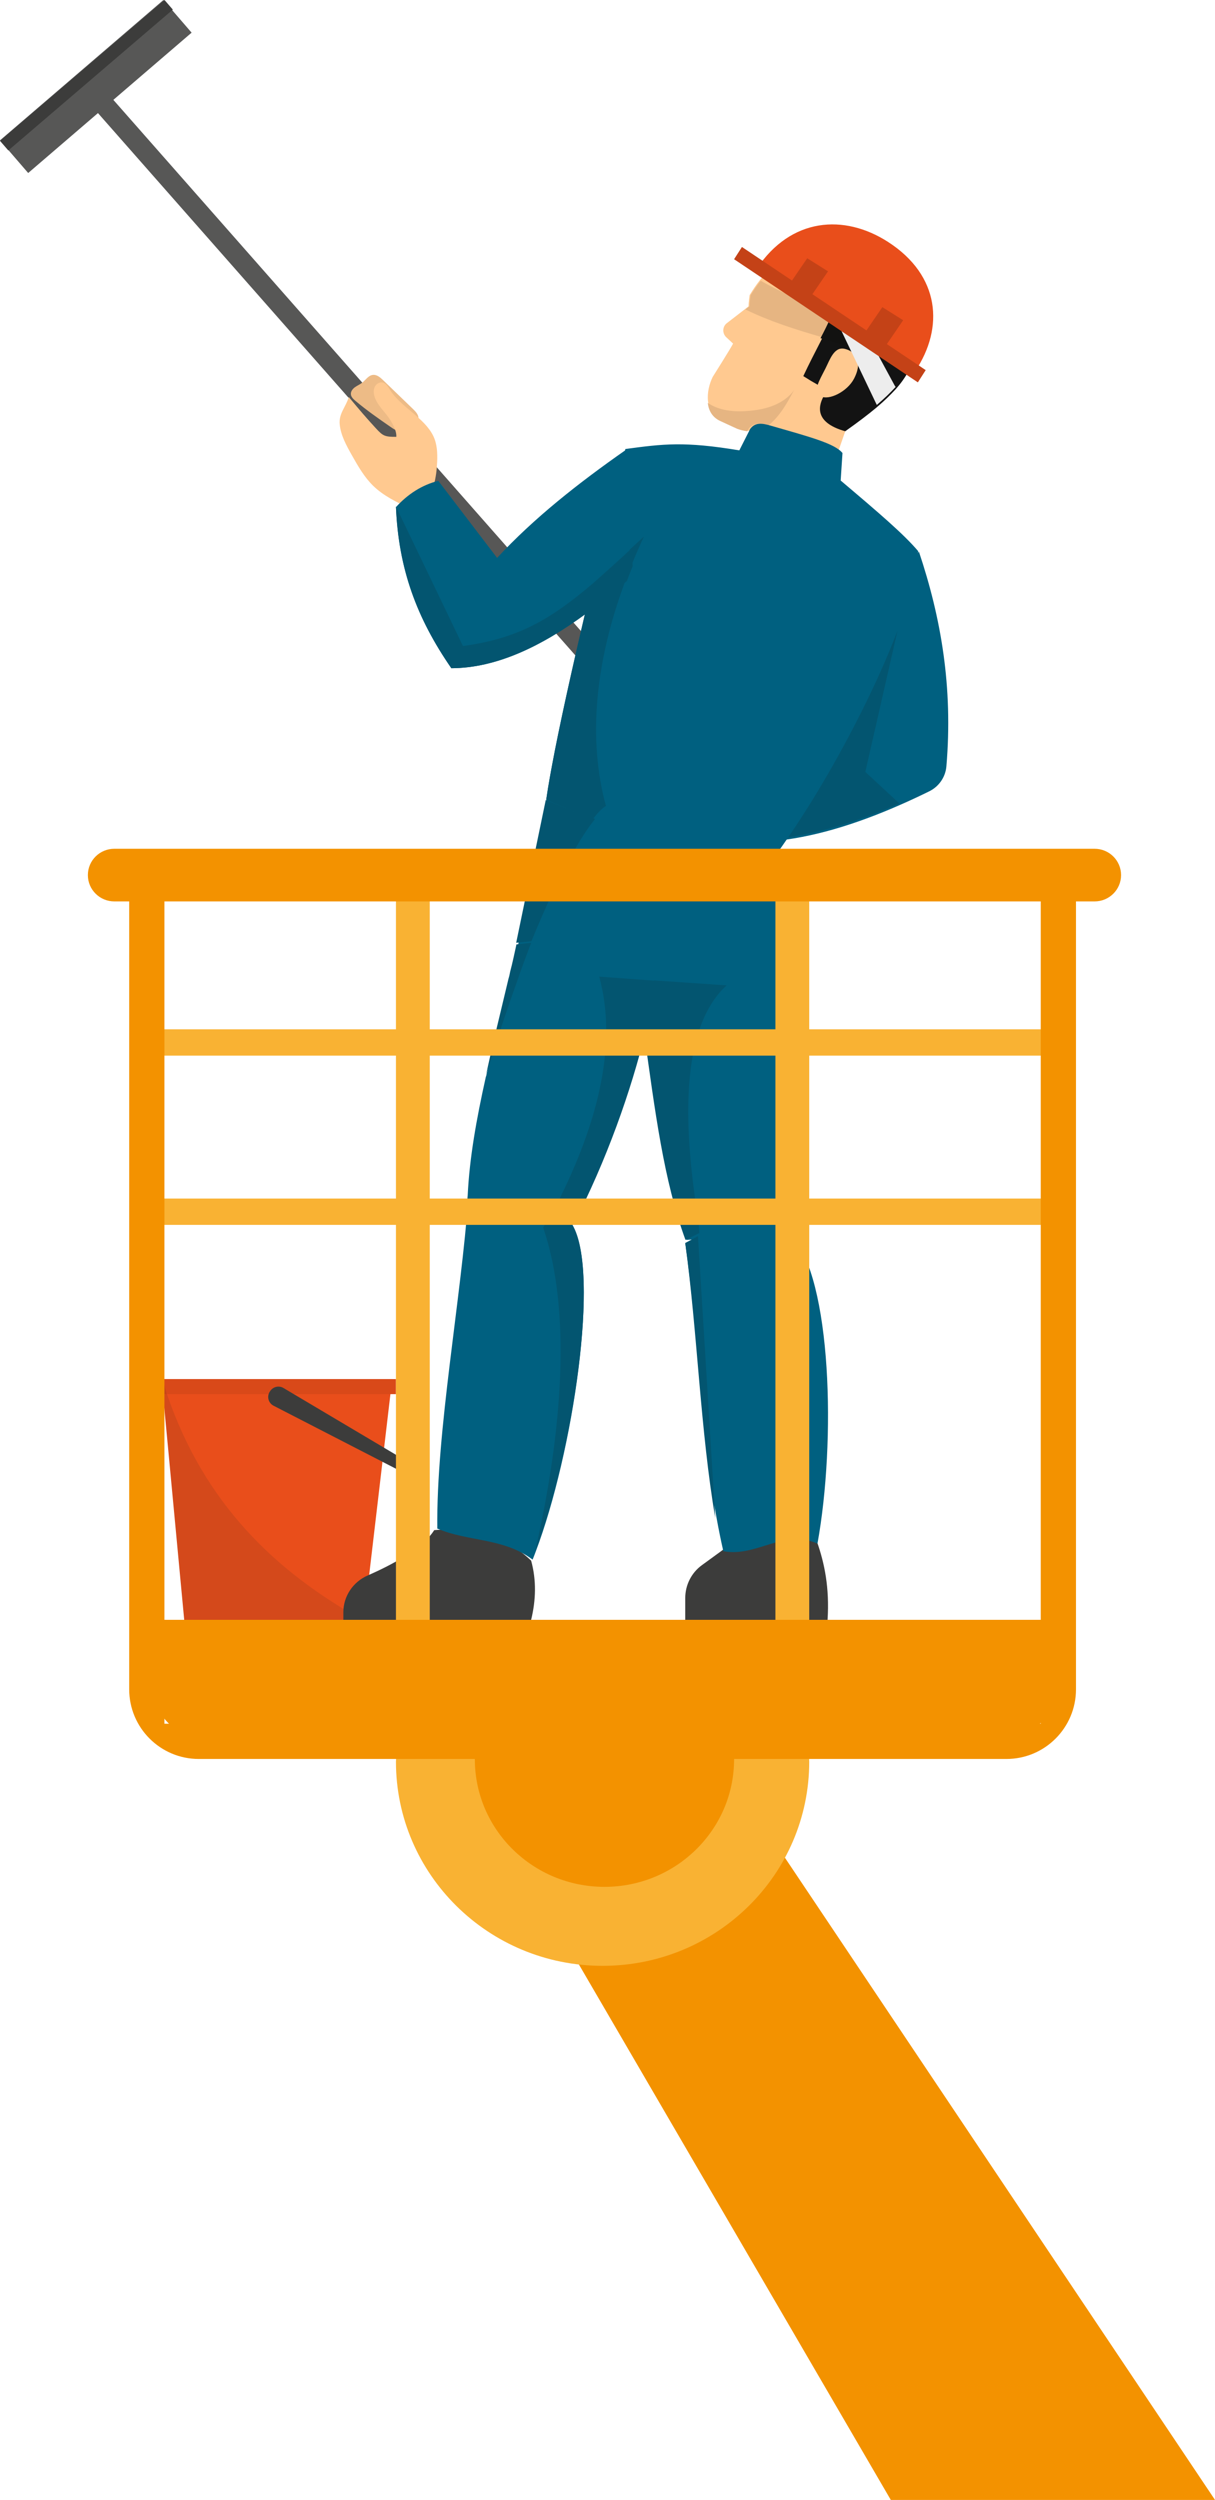 <svg width="284" height="584" viewBox="0 0 284 584" fill="none" xmlns="http://www.w3.org/2000/svg">
<path d="M43.452 378.398H85.062L91.673 322.165H38.102L43.452 378.398Z" fill="#E94E1B"/>
<path d="M37.224 325.68H92.551V322.165H37.224V325.68Z" fill="#D94919"/>
<path d="M92.833 343.253L63.942 328.386C62.712 327.756 62.317 326.195 63.087 325.057L63.172 324.935C63.853 323.928 65.209 323.623 66.256 324.245L94.308 340.891L92.833 343.253Z" fill="#3C3C3B"/>
<path d="M84.647 378.398H43.057L38.102 325.68H39.034C47.712 351.156 64.296 367.06 84.647 378.398Z" fill="#D4491B"/>
<path d="M38.981 325.68H38.362L38.102 322.165C38.382 323.359 38.674 324.532 38.981 325.68Z" fill="#C64519"/>
<path d="M284 584H208.219L114.506 423.209H176.256L284 584Z" fill="#F39200"/>
<path d="M92.63 410.029C92.613 410.534 92.551 411.022 92.551 411.531C92.551 437.875 114.176 459.233 140.85 459.233C167.529 459.233 189.154 437.875 189.154 411.531C189.154 411.022 189.092 410.534 189.076 410.029H92.63Z" fill="#F9B233"/>
<path d="M185.922 210.818C186.638 210.974 187.416 210.802 188.009 210.284C188.993 209.416 189.088 207.92 188.223 206.937L25.233 21.894C24.365 20.908 22.866 20.813 21.882 21.681C20.898 22.544 20.804 24.04 21.668 25.023L184.658 210.07C185.004 210.461 185.449 210.711 185.922 210.818Z" fill="#575756"/>
<path d="M80.256 378.398H124.154C125.271 373.782 125.41 369.175 124.154 364.579C118.35 359.023 110.776 356.683 101.491 357.454C98.745 361.844 91.257 365.721 85.95 368.041C82.489 369.554 80.256 372.919 80.256 376.643V378.398Z" fill="#3C3C3B"/>
<path d="M160.173 378.398H193.44C193.912 370.919 192.734 365.2 190.979 360.206C185.387 356.911 177.969 357.754 169.047 362.004L164.037 365.654C161.613 367.423 160.173 370.272 160.173 373.305V378.398Z" fill="#3C3C3B"/>
<path d="M118.897 229.63C118.897 229.63 119.673 229.672 121.055 229.713C126.192 229.921 139.809 230.457 152.811 230.909C167.363 231.449 181.144 231.86 181.226 231.569C183.954 223.855 183.343 210.823 180.775 199.559L141.848 188.258L140.786 187.926L127.784 186.855L121.138 220.596L120.284 223.897C120.038 224.972 119.792 226.043 119.509 227.073L119.304 228.065C119.14 228.601 119.021 229.095 118.897 229.63Z" fill="#006080"/>
<path d="M149.635 229.622C149.705 230.132 149.775 230.642 149.849 231.153C150.3 234.378 150.729 237.537 151.134 240.619C153.636 259.485 155.598 275.738 160.47 289.656L163.675 289.429L185.358 287.874C188.157 264.75 185.478 245.473 181.761 231.21V231.202C174.37 223.131 164.521 223.131 153.541 227.796V227.808C153.004 228.022 152.468 228.256 151.931 228.507C151.171 228.861 150.407 229.231 149.635 229.622Z" fill="#006080"/>
<path d="M160.173 290.38C163.152 311.271 163.852 334.176 167.494 354.594C167.971 357.228 168.494 359.821 169.074 362.369C172.531 363.026 175.7 362.048 178.844 361.07C182.782 359.846 186.683 358.621 191.078 360.602C195.42 336.76 194.412 298.64 184.976 288.601C177.453 280.387 173.416 283.35 163.272 288.753C162.296 289.275 161.263 289.822 160.173 290.38Z" fill="#006080"/>
<path d="M109.237 280.531L113.114 281.763L127.477 286.222L132.948 287.898C133.273 287.244 133.601 286.63 133.967 285.975C141.68 271.081 147.558 254.346 150.782 240.93C151.554 237.615 152.207 234.465 152.659 231.64L152.778 230.862C152.901 230.207 152.983 229.552 153.065 228.897L153.148 228.082C150.494 221.127 144.251 219.364 136.661 219.364C133.519 219.364 130.172 219.653 126.701 220.019C125.966 220.101 125.235 220.184 124.5 220.266C123.358 220.39 122.212 220.513 121.07 220.633H120.947C120.705 221.74 120.458 222.844 120.216 223.906C119.969 224.973 119.723 226.035 119.44 227.057L119.234 228.041C119.07 228.572 118.951 229.062 118.828 229.593C116.951 237.285 115.156 244.488 113.644 251.36L113.562 251.566C111.361 261.424 109.726 270.591 109.319 279.304C109.278 279.716 109.237 280.124 109.237 280.531Z" fill="#006080"/>
<path d="M102.22 357.087C109.364 360.169 117.653 359.195 124.494 364.34C124.74 363.736 124.986 363.119 125.216 362.478C133.933 339.511 140.314 297.004 133.772 286.254V286.241C132.549 284.121 131.375 282.436 130.164 281.134C126.217 276.868 121.911 276.654 114.546 278.327C113.02 278.668 111.353 279.095 109.541 279.593L109.481 279.605C107.806 303.378 101.95 334.272 102.22 357.087Z" fill="#006080"/>
<path d="M160.227 289.656C155.159 275.841 153.113 259.706 150.513 240.985C150.517 240.976 150.517 240.968 150.521 240.96C151.329 237.671 152.013 234.545 152.486 231.742L152.61 230.97C152.739 230.325 152.825 229.675 152.911 229.029L169.833 230.194C169.042 230.925 168.294 231.726 167.615 232.6C160.179 242.084 159.161 260.196 163.274 285.235L163.463 288.038C162.445 288.556 161.366 289.1 160.227 289.656Z" fill="#035570"/>
<path d="M167.198 354.675C163.703 334.239 163.032 311.315 160.173 290.406C161.219 289.846 162.211 289.299 163.147 288.777L163.237 290.179L167.198 354.675Z" fill="#035570"/>
<path d="M133.995 286.141V286.129C132.748 284.005 131.549 282.318 130.314 281.013C138.422 264.91 144.006 247.226 140.765 231.106C140.563 230.122 140.337 229.126 140.065 228.151L151.64 228.994L153.139 229.101H153.147C153.065 229.752 152.983 230.406 152.859 231.056L152.74 231.834C152.287 234.657 151.632 237.806 150.858 241.118C150.854 241.127 150.854 241.135 150.85 241.143C150.85 241.131 150.845 241.123 150.845 241.11C147.617 254.547 141.724 271.256 133.995 286.129V286.141Z" fill="#035570"/>
<path d="M125.045 362.583C131.532 334.203 133.601 306.252 126.971 286.772L127.266 286.24C128.225 284.477 129.159 282.677 130.069 280.869C131.298 282.178 132.491 283.87 133.732 286V286.013C135.638 289.113 136.466 294.842 136.462 301.984C136.457 319.714 131.356 346.137 125.045 362.583Z" fill="#035570"/>
<path d="M180.372 196.52C189.534 195.734 199.576 192.787 210.35 188.049C212.612 187.061 214.907 185.991 217.231 184.846C219.496 183.721 221.012 181.505 221.216 179.013C222.782 160.431 219.954 144.284 214.79 128.864L202.853 145.003L202.624 145.524L180.372 196.52Z" fill="#006080"/>
<path d="M183.885 195.641C185.012 194.023 186.139 192.356 187.258 190.648C196.228 176.994 204.658 160.893 209.791 147.316L202.266 180.32L210.231 187.703C200.866 191.748 192.051 194.473 183.885 195.641Z" fill="#035570"/>
<path d="M84.643 89.414C85.475 88.767 86.106 87.699 87.156 87.579C88.082 87.472 88.886 88.169 89.557 88.816C91.892 91.071 94.228 93.326 96.567 95.578C97.226 96.217 97.943 97.004 97.803 97.911C97.683 98.707 96.95 99.243 96.279 99.688C95.447 100.236 94.541 100.805 93.548 100.743C92.704 100.694 91.962 100.195 91.266 99.713C88.47 97.775 85.665 95.833 83.066 93.632C82.588 93.228 82.082 92.753 82.02 92.127C81.95 91.467 82.411 90.857 82.951 90.465C83.486 90.074 84.116 89.822 84.643 89.414Z" fill="#EDBB86"/>
<path d="M92.633 102.05C89.939 102.07 89.496 101.832 87.877 100.074C85.11 97.078 84.307 96.061 81.535 92.76C80.781 95.164 79.158 96.621 79.403 99.127C79.658 101.712 80.961 104.058 82.232 106.318C83.667 108.862 85.131 111.438 87.213 113.475C89.611 115.817 92.694 117.299 95.716 118.744C96.257 119.003 96.835 119.266 97.429 119.184C98.081 119.089 98.594 118.591 99.012 118.085C101.307 115.295 102.033 111.52 102.185 107.903C102.275 105.836 102.18 103.688 101.27 101.832C99.175 97.559 93.772 95.147 91.202 91.147C90.739 90.427 90.288 89.558 89.46 89.361C88.701 89.184 87.906 89.702 87.578 90.406C87.25 91.114 87.32 91.945 87.558 92.686C88.058 94.258 89.242 95.497 90.271 96.786C91.296 98.078 92.776 100.403 92.633 102.05Z" fill="#FFC990"/>
<path d="M172.468 106.876L192.69 114.806L199.692 94.648L182.789 85.811L172.468 106.876Z" fill="#FFC990"/>
<path d="M165.495 93.707C165.682 95.52 166.513 97.162 168.355 98.073L172.402 100.003C173.763 100.528 175.501 100.788 177.384 100.743H177.397C182.557 100.556 188.851 97.979 191.789 92.016L192.004 92.114L192.066 92.142C195.062 93.528 198.174 98.747 199.962 96.093C201.94 93.163 207.824 90.415 210.377 86.525C219.614 68.121 207.642 63.17 200.802 59.601C195.153 56.963 188.45 56.792 182.553 60.812C180.802 61.999 179.114 63.564 177.546 65.552C176.735 66.58 175.977 67.698 175.224 68.946C175.005 70.34 174.959 71.579 174.959 71.579L174.02 72.307L169.832 75.543C168.798 76.408 168.814 77.989 169.853 78.871L171.355 80.27C170.726 81.493 166.596 88.037 166.596 88.037C165.798 89.647 165.268 91.776 165.495 93.707Z" fill="#FFC990"/>
<path d="M194.477 74.021C193.162 77.539 190.518 81.98 187.767 87.862C189.52 88.966 189.52 88.966 191.478 90.079C193.039 89.419 197.657 86.766 198.229 86.433C197.187 87.203 184.416 97.007 197.567 100.748C200.579 98.614 202.924 96.835 204.861 95.216C206.704 93.654 208.135 92.258 209.283 91.005C212.091 87.903 212.994 85.506 214.293 82.441C218.319 72.863 211.604 65.572 204.016 58.503C199.422 54.247 189.01 55.434 183.006 60.966C191.216 63.351 194.608 65.704 195.233 68.904C195.528 70.396 195.197 72.085 194.477 74.021Z" fill="#131313"/>
<path d="M199.626 88.46C198.047 91.495 193.741 93.627 191.82 92.563C189.895 91.495 191.389 89.149 192.939 86.092C193.96 84.073 194.957 80.942 197.397 81.479C199.529 81.945 201.943 83.999 199.626 88.46Z" fill="#FFC990"/>
<path d="M174.225 72.632L174.986 71.842C174.986 71.842 175.006 71.047 175.103 69.996C175.009 71.052 174.986 71.85 174.986 71.85L174.228 72.632H174.225Z" fill="#E6E6E6"/>
<path d="M192.179 78.782C186.005 77 179.898 75.07 174.225 72.287H174.229L175.183 71.567C175.183 71.567 175.212 70.831 175.33 69.858C175.364 69.576 175.406 69.278 175.456 68.969C176.213 67.73 176.99 66.616 177.814 65.602C178.331 65.892 178.852 66.165 179.402 66.467C182.609 68.172 192.116 72.689 192.591 72.914L192.604 72.918L194.423 74.249C193.843 75.613 193.074 77.113 192.179 78.782Z" fill="#E6B582"/>
<path d="M205.84 83.175C201.221 81.667 196.488 80.38 191.789 79.007C192.686 77.307 193.457 75.778 194.039 74.389L204.9 82.466L204.892 82.618L205.309 82.774L205.84 83.175Z" fill="#121211"/>
<path d="M174.685 100.748C173.819 100.631 173.02 100.439 172.319 100.178L168.29 98.322C166.456 97.447 165.628 95.869 165.442 94.126C166.514 94.849 167.746 95.361 169.019 95.662C170.276 95.966 171.57 96.083 172.872 96.083C173.597 96.083 174.326 96.048 175.051 95.982C177.075 95.806 179.106 95.447 180.956 94.661C182.823 93.892 184.52 92.692 185.641 91.083C184.594 93.013 183.548 94.966 182.192 96.712C181.446 97.681 180.602 98.588 179.65 99.365C178.842 99.15 178.092 98.982 177.4 98.982C176.481 98.982 175.674 99.279 175.002 100.15L174.685 100.748Z" fill="#E6B582"/>
<path d="M129.713 175.223C128.853 179.623 128.138 183.543 127.68 186.742L127.721 186.767C130.585 187.992 133.432 189.156 136.275 190.25C137.131 190.571 137.991 190.884 138.834 191.192C153.248 196.469 167.378 199.627 181.123 200.034C183.268 197.086 185.429 193.923 187.557 190.604C200.902 169.868 213.039 143.539 214.622 128.758C211.242 124.769 205.456 119.825 196.504 112.258L196.926 105.834C195.145 103.605 189.301 102.071 180.176 99.443C178.205 98.876 176.552 98.571 175.341 100.22L172.812 105.209C159.91 103.062 154.984 103.708 146.181 104.892C145.409 108.121 142.173 120.87 138.573 135.832C138.015 138.172 137.429 140.57 136.867 142.98C134.238 154.092 131.589 165.743 129.713 175.223Z" fill="#006080"/>
<path d="M0 32.785L6.589 40.417L44.788 7.629L38.2 4.19617e-05L0 32.785Z" fill="#575756"/>
<path d="M0 32.902L1.943 35.146L40.397 2.244L38.455 0L0 32.902Z" fill="#3C3C3B"/>
<path d="M92.551 118.461C93.147 132.908 97.388 144.392 105.494 156.102C115.96 156.065 126.454 151.06 136.965 143.356C140.108 141.049 143.268 138.503 146.432 135.776C146.913 135.346 147.393 134.93 147.878 134.501L147.759 132.355L147.521 128.22L146.226 105.141C135.145 112.886 124.774 121.061 116.194 130.329L102.446 112.325C98.616 113.299 95.35 115.408 92.551 118.461Z" fill="#006080"/>
<path d="M127.712 186.855H127.68C127.943 186.028 128.231 185.146 128.558 184.219C128.239 185.146 127.959 186.028 127.712 186.855Z" fill="#DCDCDC"/>
<path d="M120.654 220.243L127.573 186.855H127.59C127.59 186.863 127.59 186.867 127.59 186.871L127.633 186.896C130.592 188.12 133.535 189.283 136.474 190.376C137.349 190.692 138.229 191 139.096 191.308C136.166 194.919 131.208 202.803 124.22 219.877C123.033 220.001 121.841 220.124 120.654 220.243Z" fill="#035570"/>
<path d="M113.628 250.995C115.096 244.198 116.838 237.075 118.66 229.468C118.78 228.942 118.896 228.458 119.055 227.932L119.254 226.959C119.53 225.949 119.769 224.898 120.008 223.843C120.243 222.793 120.483 221.701 120.718 220.606H120.837C121.946 220.487 123.058 220.365 124.167 220.243C123.058 223.114 121.91 226.193 120.758 229.549C118.541 235.699 116.164 242.822 113.628 250.995Z" fill="#035570"/>
<path d="M133.827 156.981C134.121 155.771 134.419 154.556 134.718 153.338L134.722 153.342C134.419 154.561 134.121 155.775 133.827 156.981ZM136.16 147.571L136.155 147.563C136.544 146.015 136.933 144.467 137.326 142.935C137.331 142.931 137.335 142.927 137.34 142.923C136.947 144.467 136.553 146.015 136.16 147.571Z" fill="#DCDCDC"/>
<path d="M134.708 153.466L134.705 153.462C134.994 151.708 135.286 149.949 135.581 148.194L135.583 148.202C135.289 149.957 134.997 151.715 134.708 153.466Z" fill="#4D4D4C"/>
<path d="M105.724 156.102C97.499 144.371 93.174 132.848 92.551 118.321L92.564 118.342C93.174 132.831 97.486 144.351 105.724 156.102Z" fill="#DCDCDC"/>
<path d="M138.645 191.248C137.818 190.942 136.98 190.635 136.145 190.321C133.345 189.235 130.541 188.079 127.72 186.862L127.68 186.837C127.68 186.833 127.68 186.829 127.68 186.821C127.806 185.947 127.948 185.016 128.111 184.036C128.538 181.467 129.072 178.56 129.686 175.42C130.777 169.894 132.12 163.618 133.565 157.141C133.83 155.961 134.098 154.773 134.371 153.58C134.798 151.702 135.23 149.815 135.665 147.932C136.019 146.409 136.373 144.894 136.728 143.383C139.841 141.1 142.971 138.581 146.105 135.882C146.105 135.877 146.109 135.873 146.113 135.873C146.109 135.882 146.105 135.89 146.101 135.898C138.946 155.091 137.489 173.027 141.616 188.201L141.656 188.283C141.656 188.283 140.651 188.667 138.645 191.248ZM147.42 132.533V132.496L147.184 128.404C147.188 128.4 147.192 128.396 147.196 128.392C148.246 127.42 149.377 126.403 150.513 125.35C149.418 127.702 148.368 130.099 147.436 132.492C147.432 132.504 147.428 132.517 147.42 132.533Z" fill="#035570"/>
<path d="M105.51 156.102C97.398 144.344 93.153 132.818 92.551 118.321L108.211 150.913C121.137 149.181 128.788 144.655 138.774 136.13C141.471 133.743 144.411 131.111 147.639 128.11L147.878 132.263V132.3C147.401 133.428 146.956 134.559 146.556 135.691C146.552 135.691 146.548 135.695 146.548 135.699C143.377 138.438 140.211 140.995 137.061 143.312C137.057 143.316 137.052 143.321 137.048 143.325C137.048 143.312 137.052 143.304 137.052 143.296C126.54 151.034 116.027 156.061 105.51 156.102Z" fill="#035570"/>
<path d="M192.667 69.714L193.225 70.762L194.597 73.38L194.805 73.76L194.866 73.859L194.906 73.867L196.54 77.005L204.946 94.597C206.782 93.034 208.208 91.637 209.352 90.383L209.161 90.131L205.117 82.671L203.476 79.574L201.806 76.428L196.955 67.36L195.35 68.259L194.031 68.972L192.667 69.714Z" fill="#EDEDED"/>
<path d="M213.934 86.69L213.971 86.637C220.679 76.576 219.788 64.376 207.567 56.511C197.325 49.92 184.87 50.812 176.892 62.77L176.859 62.826L213.934 86.69Z" fill="#E94E1B"/>
<path d="M214.544 89.326L171.59 60.557L173.424 57.695L216.378 86.463L214.544 89.326Z" fill="#C44217"/>
<path d="M193.545 63.387L188.682 60.331L184.763 66.06L189.63 69.117L193.545 63.387Z" fill="#C44217"/>
<path d="M211.109 74.809L206.242 71.753L202.327 77.483L207.195 80.539L211.109 74.809Z" fill="#C44217"/>
<path d="M100.455 395.971H92.551V204.427H100.455V395.971Z" fill="#F9B233"/>
<path d="M189.154 395.971H181.25V204.427H189.154V395.971Z" fill="#F9B233"/>
<path d="M250.628 246.602H34.59V240.452H250.628V246.602Z" fill="#F9B233"/>
<path d="M250.628 286.141H34.59V279.991H250.628V286.141Z" fill="#F9B233"/>
<path d="M255.854 210.578H26.73C23.308 210.578 20.539 207.823 20.539 204.428C20.539 201.032 23.308 198.277 26.73 198.277H255.854C259.275 198.277 262.045 201.032 262.045 204.428C262.045 207.823 259.275 210.578 255.854 210.578Z" fill="#F39200"/>
<path d="M235.244 410.908H46.465C37.48 410.908 30.199 403.622 30.199 394.639V204.428H38.435V402.671H243.27V204.428H251.506V394.639C251.506 403.622 244.226 410.908 235.244 410.908Z" fill="#F39200"/>
<path d="M231.702 407.393H50.882C41.882 407.393 34.59 399.977 34.59 390.833V378.398H247.994V390.833C247.994 399.977 240.701 407.393 231.702 407.393Z" fill="#F39200"/>
<path d="M111.043 410.029L110.994 410.965C110.994 427.432 124.56 440.782 141.29 440.782C158.023 440.782 171.59 427.432 171.59 410.965L171.54 410.029H111.043Z" fill="#F39200"/>
</svg>
